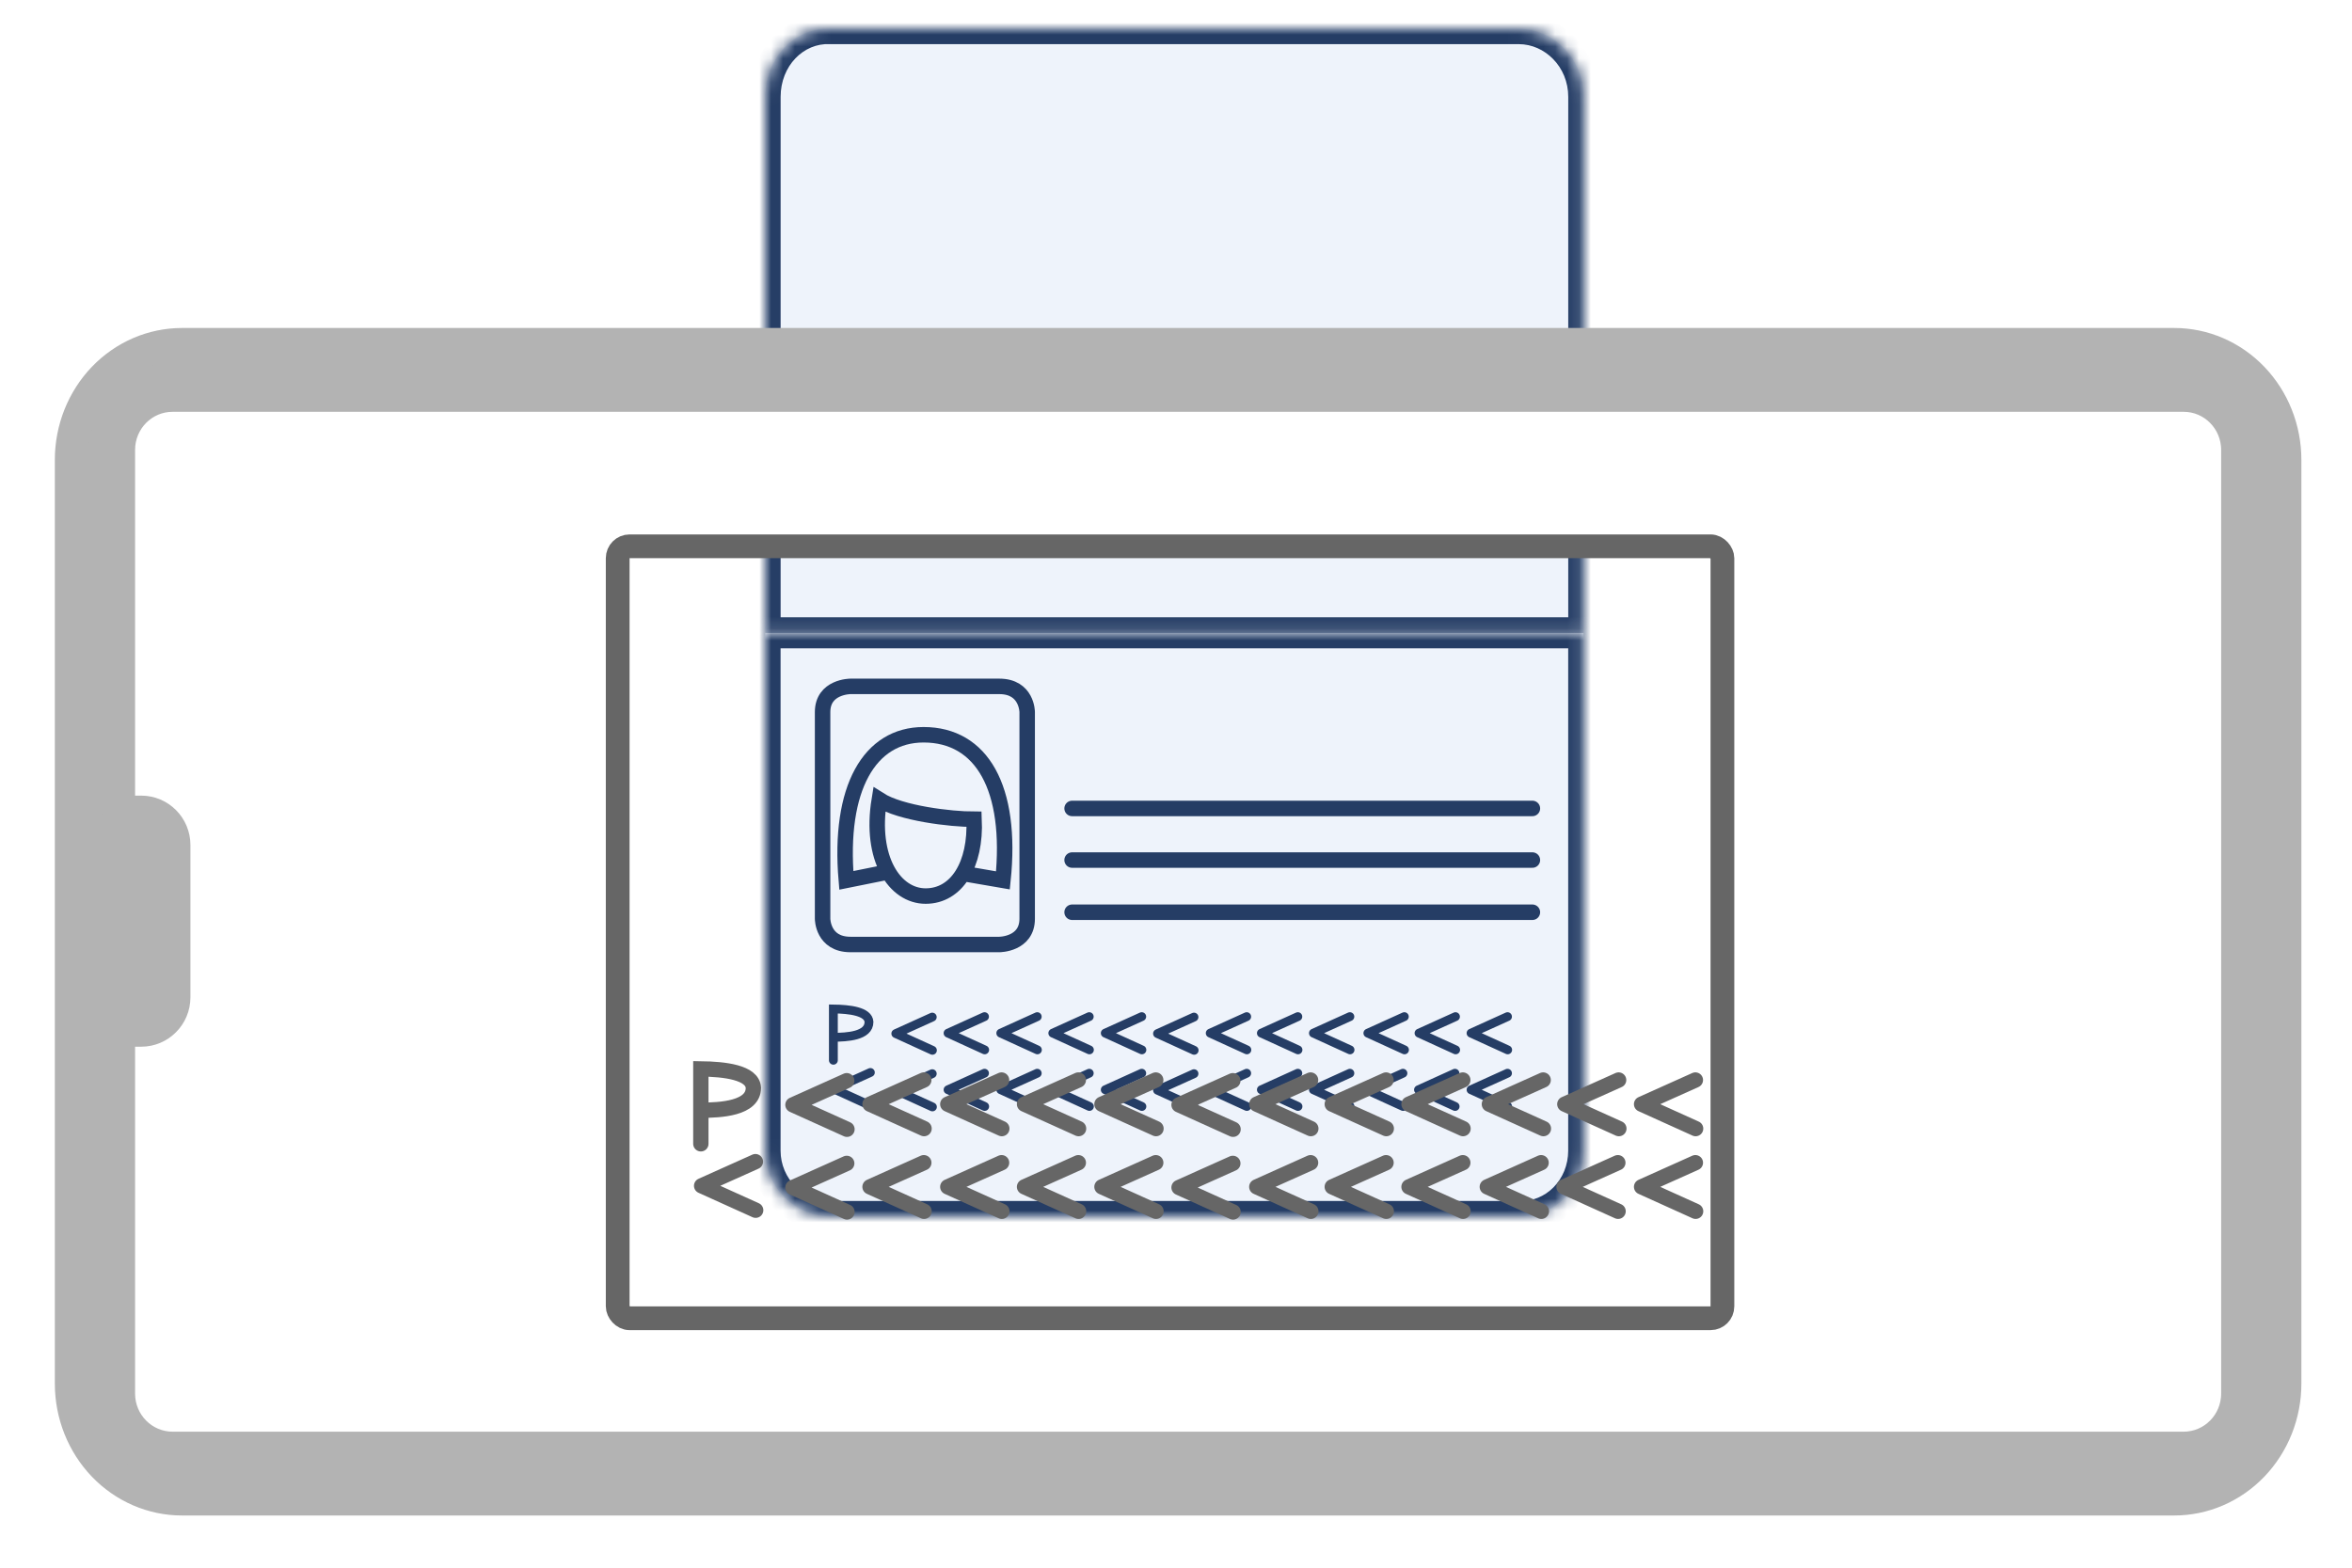 <svg width="198" height="132" viewBox="0 0 198 132" fill="none" xmlns="http://www.w3.org/2000/svg">
<g filter="url(#filter0_d_91953_7191)">
<mask id="path-1-inside-1_91953_7191" fill="white">
<path d="M64.004 7.719L64.004 52.848L132.892 52.848L132.892 7.733C132.892 4.515 130.37 2.005 127.443 2.005L69.487 2.005C66.426 1.865 64.004 4.515 64.004 7.733"/>
</mask>
<path d="M64.004 7.719L64.004 52.848L132.892 52.848L132.892 7.733C132.892 4.515 130.37 2.005 127.443 2.005L69.487 2.005C66.426 1.865 64.004 4.515 64.004 7.733" fill="#EEF3FB"/>
<path d="M64.004 52.848L62.712 52.848L62.712 54.139L64.004 54.139L64.004 52.848ZM132.892 52.848L132.892 54.139L134.184 54.139L134.184 52.848L132.892 52.848ZM69.487 2.005L69.427 3.295L69.457 3.297L69.487 3.297L69.487 2.005ZM62.712 7.719L62.712 52.848L65.296 52.848L65.296 7.719L62.712 7.719ZM64.004 54.139L132.892 54.139L132.892 51.556L64.004 51.556L64.004 54.139ZM134.184 52.848L134.184 7.733L131.601 7.733L131.601 52.848L134.184 52.848ZM134.184 7.733C134.184 3.842 131.123 0.713 127.443 0.713L127.443 3.297C129.617 3.297 131.601 5.188 131.601 7.733L134.184 7.733ZM127.443 0.713L69.487 0.713L69.487 3.297L127.443 3.297L127.443 0.713ZM69.546 0.715C65.623 0.535 62.712 3.912 62.712 7.733L65.296 7.733C65.296 5.119 67.229 3.194 69.427 3.295L69.546 0.715Z" fill="#253D65" mask="url(#path-1-inside-1_91953_7191)"/>
</g>
<g filter="url(#filter1_d_91953_7191)">
<mask id="path-3-inside-2_91953_7191" fill="white">
<path d="M132.889 96.475L132.889 52.877L64 52.877L64 96.463C64 99.571 66.523 101.996 69.449 101.996L127.406 101.996C130.467 102.132 132.889 99.571 132.889 96.463"/>
</mask>
<path d="M132.889 96.475L132.889 52.877L64 52.877L64 96.463C64 99.571 66.523 101.996 69.449 101.996L127.406 101.996C130.467 102.132 132.889 99.571 132.889 96.463" fill="#EEF3FB"/>
<path d="M132.889 52.877L134.18 52.877L134.18 51.585L132.889 51.585L132.889 52.877ZM64 52.877L64 51.585L62.709 51.585L62.709 52.877L64 52.877ZM127.406 101.996L127.463 100.706L127.435 100.705L127.406 100.705L127.406 101.996ZM134.18 96.475L134.18 52.877L131.597 52.877L131.597 96.475L134.18 96.475ZM132.889 51.585L64 51.585L64 54.169L132.889 54.169L132.889 51.585ZM62.709 52.877L62.709 96.463L65.292 96.463L65.292 52.877L62.709 52.877ZM62.709 96.463C62.709 100.286 65.811 103.288 69.449 103.288L69.449 100.705C67.234 100.705 65.292 98.856 65.292 96.463L62.709 96.463ZM69.449 103.288L127.406 103.288L127.406 100.705L69.449 100.705L69.449 103.288ZM127.349 103.287C131.228 103.458 134.18 100.22 134.18 96.463L131.597 96.463C131.597 98.921 129.706 100.805 127.463 100.706L127.349 103.287Z" fill="#253D65" mask="url(#path-3-inside-2_91953_7191)"/>
</g>
<path d="M129.003 68.071L90.253 68.071" stroke="#253D65" stroke-width="1.303" stroke-miterlimit="10" stroke-linecap="round"/>
<path d="M129.003 76.811L90.253 76.811" stroke="#253D65" stroke-width="1.303" stroke-miterlimit="10" stroke-linecap="round"/>
<path d="M129.003 72.417L90.253 72.417" stroke="#253D65" stroke-width="1.303" stroke-miterlimit="10" stroke-linecap="round"/>
<path d="M71.6 57.793C71.6 57.793 69.249 57.793 69.249 59.96L69.249 77.359C69.249 77.359 69.249 79.527 71.6 79.527L84.122 79.527C84.122 79.527 86.472 79.527 86.472 77.359L86.472 59.96C86.472 59.96 86.472 57.793 84.122 57.793L71.6 57.793Z" fill="#EEF3FB" stroke="#253D65" stroke-width="1.303" stroke-miterlimit="10" stroke-linecap="round"/>
<path d="M74.777 73.416L71.246 74.127C70.581 66.337 73.212 61.867 77.752 61.867C82.638 61.867 85.24 66.335 84.431 74.127L81.062 73.547M82.002 68.982C80.036 68.982 75.815 68.483 74.022 67.336C73.212 72.304 75.323 75.449 77.925 75.449C80.528 75.449 82.176 72.804 82.002 68.982Z" fill="#EEF3FB"/>
<path d="M74.777 73.416L71.246 74.127C70.581 66.337 73.212 61.867 77.752 61.867C82.638 61.867 85.24 66.335 84.431 74.127L81.062 73.547M82.002 68.982C80.036 68.982 75.815 68.483 74.022 67.336C73.212 72.304 75.323 75.449 77.925 75.449C80.528 75.449 82.176 72.804 82.002 68.982Z" stroke="#253D65" stroke-width="1.303" stroke-miterlimit="10" stroke-linecap="round"/>
<path d="M78.481 85.639L75.412 87.029L78.495 88.437" stroke="#253D65" stroke-width="0.744" stroke-linecap="round" stroke-linejoin="round"/>
<path d="M91.697 85.601L88.628 86.991L91.711 88.399" stroke="#253D65" stroke-width="0.744" stroke-linecap="round" stroke-linejoin="round"/>
<path d="M87.318 85.601L84.249 86.991L87.332 88.399" stroke="#253D65" stroke-width="0.744" stroke-linecap="round" stroke-linejoin="round"/>
<path d="M82.88 85.601L79.811 86.991L82.894 88.399" stroke="#253D65" stroke-width="0.744" stroke-linecap="round" stroke-linejoin="round"/>
<path d="M100.514 85.639L97.444 87.029L100.528 88.437" stroke="#253D65" stroke-width="0.744" stroke-linecap="round" stroke-linejoin="round"/>
<path d="M109.256 85.601L106.187 86.991L109.27 88.399" stroke="#253D65" stroke-width="0.744" stroke-linecap="round" stroke-linejoin="round"/>
<path d="M113.637 85.601L110.568 86.991L113.651 88.399" stroke="#253D65" stroke-width="0.744" stroke-linecap="round" stroke-linejoin="round"/>
<path d="M96.115 85.601L93.045 86.991L96.129 88.399" stroke="#253D65" stroke-width="0.744" stroke-linecap="round" stroke-linejoin="round"/>
<path d="M104.951 85.601L101.881 86.991L104.965 88.399" stroke="#253D65" stroke-width="0.744" stroke-linecap="round" stroke-linejoin="round"/>
<path d="M70.157 89.274L70.157 84.956C71.506 84.973 73.106 85.155 73.155 86.048C73.155 87.239 71.287 87.338 70.157 87.338" stroke="#253D65" stroke-width="0.744" stroke-linecap="round"/>
<path d="M78.481 90.404L75.412 91.795L78.495 93.203" stroke="#253D65" stroke-width="0.744" stroke-linecap="round" stroke-linejoin="round"/>
<path d="M91.697 90.366L88.628 91.757L91.711 93.165" stroke="#253D65" stroke-width="0.744" stroke-linecap="round" stroke-linejoin="round"/>
<path d="M87.318 90.366L84.249 91.757L87.332 93.165" stroke="#253D65" stroke-width="0.744" stroke-linecap="round" stroke-linejoin="round"/>
<path d="M82.88 90.366L79.811 91.757L82.894 93.165" stroke="#253D65" stroke-width="0.744" stroke-linecap="round" stroke-linejoin="round"/>
<path d="M100.514 90.404L97.444 91.795L100.528 93.203" stroke="#253D65" stroke-width="0.744" stroke-linecap="round" stroke-linejoin="round"/>
<path d="M109.256 90.366L106.187 91.757L109.27 93.165" stroke="#253D65" stroke-width="0.744" stroke-linecap="round" stroke-linejoin="round"/>
<path d="M113.637 90.366L110.568 91.757L113.651 93.165" stroke="#253D65" stroke-width="0.744" stroke-linecap="round" stroke-linejoin="round"/>
<path d="M96.115 90.366L93.045 91.757L96.129 93.165" stroke="#253D65" stroke-width="0.744" stroke-linecap="round" stroke-linejoin="round"/>
<path d="M104.951 90.366L101.881 91.757L104.965 93.165" stroke="#253D65" stroke-width="0.744" stroke-linecap="round" stroke-linejoin="round"/>
<path d="M73.271 90.303L70.202 91.693L73.285 93.101" stroke="#253D65" stroke-width="0.744" stroke-linecap="round" stroke-linejoin="round"/>
<path d="M122.528 85.601L119.458 86.991L122.542 88.399" stroke="#253D65" stroke-width="0.744" stroke-linecap="round" stroke-linejoin="round"/>
<path d="M126.908 85.601L123.838 86.991L126.922 88.399" stroke="#253D65" stroke-width="0.744" stroke-linecap="round" stroke-linejoin="round"/>
<path d="M118.222 85.601L115.152 86.991L118.236 88.399" stroke="#253D65" stroke-width="0.744" stroke-linecap="round" stroke-linejoin="round"/>
<path d="M126.908 90.366L123.838 91.757L126.922 93.165" stroke="#253D65" stroke-width="0.744" stroke-linecap="round" stroke-linejoin="round"/>
<path d="M118.104 90.366L115.035 91.757L118.118 93.165" stroke="#253D65" stroke-width="0.744" stroke-linecap="round" stroke-linejoin="round"/>
<path d="M122.484 90.366L119.415 91.757L122.498 93.165" stroke="#253D65" stroke-width="0.744" stroke-linecap="round" stroke-linejoin="round"/>
<g filter="url(#filter2_d_91953_7191)">
<path fill-rule="evenodd" clip-rule="evenodd" d="M10 118.222C10 119.879 11.343 121.222 13 121.222L183 121.222C184.657 121.222 186 119.879 186 118.222L186 35.222C186 33.565 184.657 32.222 183 32.222L13 32.222C11.343 32.222 10 33.565 10 35.222L10 118.222ZM53 44.999C51.895 44.999 51 45.895 51 46.999L51 109.999C51 111.104 51.895 111.999 53 111.999L144 111.999C145.105 111.999 146 111.104 146 109.999L146 46.999C146 45.895 145.105 44.999 144 44.999L53 44.999Z" fill="white"/>
<path d="M5 37.722L5 115.5C5 116.776 5.241 118.04 5.709 119.22C6.178 120.4 6.864 121.471 7.729 122.374C9.477 124.197 11.847 125.222 14.318 125.222L182.037 125.222C184.508 125.222 186.878 124.197 188.626 122.374C189.491 121.471 190.177 120.4 190.646 119.22C191.114 118.04 191.355 116.776 191.355 115.5L191.355 37.722C191.355 35.144 190.373 32.671 188.626 30.848C186.878 29.024 184.508 28 182.037 28L14.318 28C13.094 28 11.883 28.252 10.752 28.74C9.622 29.229 8.594 29.945 7.729 30.848C6.864 31.75 6.178 32.822 5.709 34.002C5.241 35.181 5 36.445 5 37.722ZM182.831 32.292C185.335 32.292 187.367 34.347 187.367 36.882L187.367 116.339C187.367 118.875 185.335 120.93 182.831 120.93L13.524 120.93C11.02 120.93 8.988 118.875 8.988 116.339L8.988 85.75L10.886 85.75C12.412 85.75 13.647 84.506 13.647 82.973L13.647 70.151C13.647 68.618 12.412 67.375 10.886 67.375L8.988 67.375L8.988 36.882C8.988 34.347 11.02 32.292 13.524 32.292L182.831 32.292Z" fill="#B3B3B3" stroke="#B3B3B3" stroke-width="2.767" stroke-linecap="round" stroke-linejoin="round"/>
</g>
<rect x="52" y="45.999" width="93" height="65" rx="1" stroke="#666666" stroke-width="2"/>
<path d="M71.281 90.996L66.753 93.028L71.302 95.085" stroke="#666666" stroke-width="1.29" stroke-linecap="round" stroke-linejoin="round"/>
<path d="M90.777 90.939L86.249 92.971L90.798 95.028" stroke="#666666" stroke-width="1.29" stroke-linecap="round" stroke-linejoin="round"/>
<path d="M84.316 90.939L79.788 92.971L84.337 95.028" stroke="#666666" stroke-width="1.29" stroke-linecap="round" stroke-linejoin="round"/>
<path d="M77.77 90.939L73.242 92.971L77.791 95.028" stroke="#666666" stroke-width="1.29" stroke-linecap="round" stroke-linejoin="round"/>
<path d="M103.784 90.996L99.256 93.028L103.805 95.085" stroke="#666666" stroke-width="1.29" stroke-linecap="round" stroke-linejoin="round"/>
<path d="M116.682 90.939L112.154 92.971L116.703 95.028" stroke="#666666" stroke-width="1.29" stroke-linecap="round" stroke-linejoin="round"/>
<path d="M123.144 90.939L118.616 92.971L123.164 95.028" stroke="#666666" stroke-width="1.29" stroke-linecap="round" stroke-linejoin="round"/>
<path d="M97.295 90.939L92.767 92.971L97.316 95.028" stroke="#666666" stroke-width="1.29" stroke-linecap="round" stroke-linejoin="round"/>
<path d="M110.33 90.939L105.802 92.971L110.35 95.028" stroke="#666666" stroke-width="1.29" stroke-linecap="round" stroke-linejoin="round"/>
<path d="M59 96.309V90C60.991 90.025 63.351 90.29 63.423 91.595C63.423 93.336 60.668 93.481 59 93.481" stroke="#666666" stroke-width="1.29" stroke-linecap="round"/>
<path d="M71.281 97.957L66.753 99.988L71.302 102.046" stroke="#666666" stroke-width="1.29" stroke-linecap="round" stroke-linejoin="round"/>
<path d="M90.777 97.901L86.249 99.933L90.798 101.99" stroke="#666666" stroke-width="1.29" stroke-linecap="round" stroke-linejoin="round"/>
<path d="M84.316 97.901L79.788 99.933L84.337 101.99" stroke="#666666" stroke-width="1.29" stroke-linecap="round" stroke-linejoin="round"/>
<path d="M77.77 97.901L73.242 99.933L77.791 101.99" stroke="#666666" stroke-width="1.29" stroke-linecap="round" stroke-linejoin="round"/>
<path d="M103.784 97.957L99.256 99.988L103.805 102.046" stroke="#666666" stroke-width="1.29" stroke-linecap="round" stroke-linejoin="round"/>
<path d="M116.682 97.901L112.154 99.933L116.703 101.99" stroke="#666666" stroke-width="1.29" stroke-linecap="round" stroke-linejoin="round"/>
<path d="M123.144 97.901L118.616 99.933L123.164 101.99" stroke="#666666" stroke-width="1.29" stroke-linecap="round" stroke-linejoin="round"/>
<path d="M97.295 97.901L92.767 99.933L97.316 101.99" stroke="#666666" stroke-width="1.29" stroke-linecap="round" stroke-linejoin="round"/>
<path d="M110.33 97.901L105.802 99.933L110.35 101.99" stroke="#666666" stroke-width="1.29" stroke-linecap="round" stroke-linejoin="round"/>
<path d="M63.594 97.812L59.066 99.844L63.615 101.901" stroke="#666666" stroke-width="1.29" stroke-linecap="round" stroke-linejoin="round"/>
<path d="M136.261 90.939L131.733 92.971L136.282 95.028" stroke="#666666" stroke-width="1.29" stroke-linecap="round" stroke-linejoin="round"/>
<path d="M142.723 90.939L138.195 92.971L142.743 95.028" stroke="#666666" stroke-width="1.29" stroke-linecap="round" stroke-linejoin="round"/>
<path d="M129.909 90.939L125.381 92.971L129.93 95.028" stroke="#666666" stroke-width="1.29" stroke-linecap="round" stroke-linejoin="round"/>
<path d="M142.723 97.901L138.195 99.933L142.743 101.99" stroke="#666666" stroke-width="1.29" stroke-linecap="round" stroke-linejoin="round"/>
<path d="M129.735 97.901L125.207 99.933L129.756 101.99" stroke="#666666" stroke-width="1.29" stroke-linecap="round" stroke-linejoin="round"/>
<path d="M136.196 97.901L131.668 99.933L136.217 101.99" stroke="#666666" stroke-width="1.29" stroke-linecap="round" stroke-linejoin="round"/>
<defs>
<filter id="filter0_d_91953_7191" x="62.744" y="0.74" width="72.249" height="54.208" filterUnits="userSpaceOnUse" color-interpolation-filters="sRGB">
<feFlood flood-opacity="0" result="BackgroundImageFix"/>
<feColorMatrix in="SourceAlpha" type="matrix" values="0 0 0 0 0 0 0 0 0 0 0 0 0 0 0 0 0 0 127 0" result="hardAlpha"/>
<feOffset dx="0.42" dy="0.42"/>
<feGaussianBlur stdDeviation="0.84"/>
<feComposite in2="hardAlpha" operator="out"/>
<feColorMatrix type="matrix" values="0 0 0 0 0 0 0 0 0 0 0 0 0 0 0 0 0 0 0.9 0"/>
<feBlend mode="normal" in2="BackgroundImageFix" result="effect1_dropShadow_91953_7191"/>
<feBlend mode="normal" in="SourceGraphic" in2="effect1_dropShadow_91953_7191" result="shape"/>
</filter>
<filter id="filter1_d_91953_7191" x="62.74" y="51.617" width="72.249" height="52.484" filterUnits="userSpaceOnUse" color-interpolation-filters="sRGB">
<feFlood flood-opacity="0" result="BackgroundImageFix"/>
<feColorMatrix in="SourceAlpha" type="matrix" values="0 0 0 0 0 0 0 0 0 0 0 0 0 0 0 0 0 0 127 0" result="hardAlpha"/>
<feOffset dx="0.42" dy="0.42"/>
<feGaussianBlur stdDeviation="0.84"/>
<feComposite in2="hardAlpha" operator="out"/>
<feColorMatrix type="matrix" values="0 0 0 0 0 0 0 0 0 0 0 0 0 0 0 0 0 0 0.9 0"/>
<feBlend mode="normal" in2="BackgroundImageFix" result="effect1_dropShadow_91953_7191"/>
<feBlend mode="normal" in="SourceGraphic" in2="effect1_dropShadow_91953_7191" result="shape"/>
</filter>
<filter id="filter2_d_91953_7191" x="0.617" y="23.617" width="197.122" height="107.987" filterUnits="userSpaceOnUse" color-interpolation-filters="sRGB">
<feFlood flood-opacity="0" result="BackgroundImageFix"/>
<feColorMatrix in="SourceAlpha" type="matrix" values="0 0 0 0 0 0 0 0 0 0 0 0 0 0 0 0 0 0 127 0" result="hardAlpha"/>
<feOffset dx="1" dy="1"/>
<feGaussianBlur stdDeviation="2"/>
<feComposite in2="hardAlpha" operator="out"/>
<feColorMatrix type="matrix" values="0 0 0 0 0 0 0 0 0 0 0 0 0 0 0 0 0 0 1 0"/>
<feBlend mode="normal" in2="BackgroundImageFix" result="effect1_dropShadow_91953_7191"/>
<feBlend mode="normal" in="SourceGraphic" in2="effect1_dropShadow_91953_7191" result="shape"/>
</filter>
</defs>
</svg>
